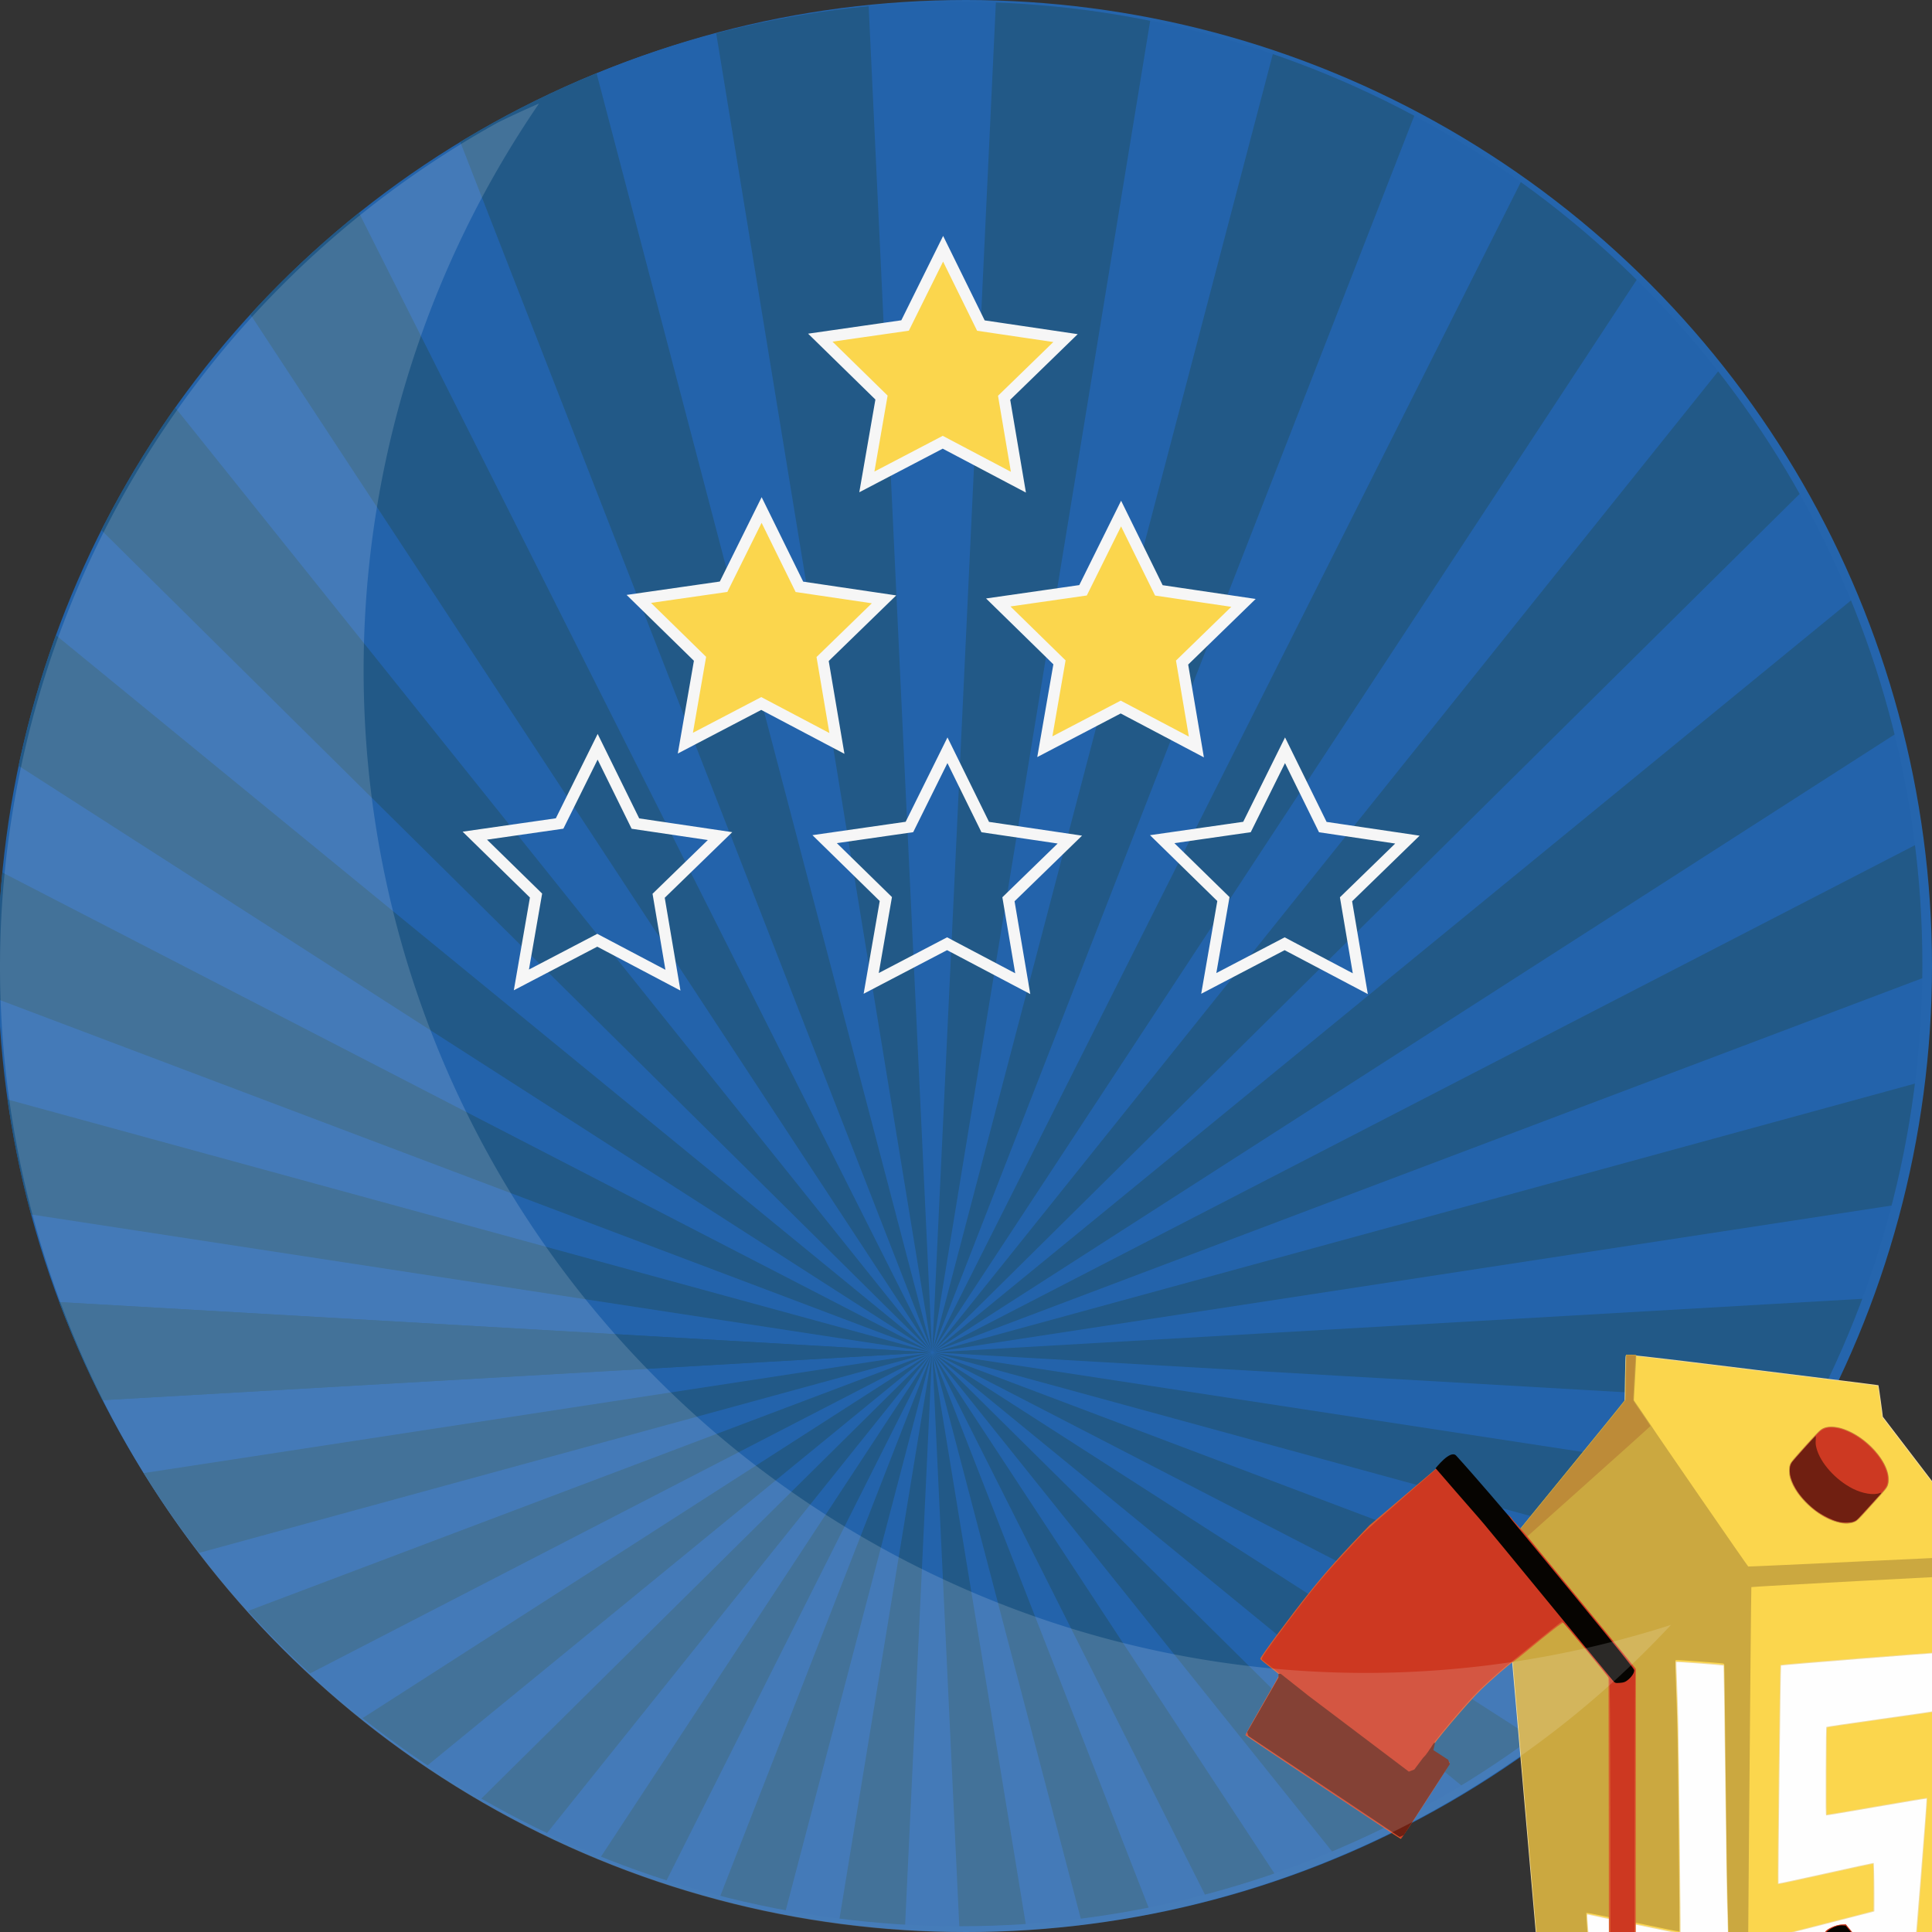 <?xml version="1.0" encoding="UTF-8" standalone="no"?>
<!-- Created with Inkscape (http://www.inkscape.org/) -->

<svg
   xmlns:dc="http://purl.org/dc/elements/1.1/"
   xmlns:cc="http://creativecommons.org/ns#"
   xmlns:rdf="http://www.w3.org/1999/02/22-rdf-syntax-ns#"
   xmlns:svg="http://www.w3.org/2000/svg"
   xmlns="http://www.w3.org/2000/svg"
   xmlns:xlink="http://www.w3.org/1999/xlink"
   xmlns:sodipodi="http://sodipodi.sourceforge.net/DTD/sodipodi-0.dtd"
   xmlns:inkscape="http://www.inkscape.org/namespaces/inkscape"
   width="25.78mm"
   height="25.782mm"
   viewBox="0 0 25.78 25.782"
   version="1.1"
   id="svg1709"
   inkscape:version="0.92.4 (unknown)"
   sodipodi:docname="three-stars-completedv3.svg">
  <rect x="0" y="0" width="25.78" height="25.782" fill="#333333" stroke="none"/>
  <defs
     id="defs1703">
    <clipPath
       clipPathUnits="userSpaceOnUse"
       id="clipPath5724">
      <ellipse
         style="opacity:1;vector-effect:none;fill:none;fill-opacity:1;stroke:#000000;stroke-width:0.003;stroke-linecap:butt;stroke-linejoin:miter;stroke-miterlimit:4;stroke-dasharray:none;stroke-dashoffset:0;stroke-opacity:1"
         id="ellipse5726"
         cx="13.048"
         cy="12.154"
         rx="14.803"
         ry="14.803" />
    </clipPath>
    <clipPath
       clipPathUnits="userSpaceOnUse"
       id="clipPath7388">
      <ellipse
         ry="12.888"
         rx="12.889"
         cy="12.885"
         cx="12.888"
         id="ellipse7390"
         style="display:inline;opacity:1;vector-effect:none;fill:none;fill-opacity:1;stroke:#000000;stroke-width:0.003;stroke-linecap:butt;stroke-linejoin:miter;stroke-miterlimit:4;stroke-dasharray:none;stroke-dashoffset:0;stroke-opacity:1"
         transform="scale(1,-1)" />
    </clipPath>
    <clipPath
       clipPathUnits="userSpaceOnUse"
       id="clipPath7392">
      <ellipse
         ry="12.888"
         rx="12.889"
         cy="12.885"
         cx="12.888"
         id="ellipse7394"
         style="display:inline;opacity:1;vector-effect:none;fill:none;fill-opacity:1;stroke:#000000;stroke-width:0.003;stroke-linecap:butt;stroke-linejoin:miter;stroke-miterlimit:4;stroke-dasharray:none;stroke-dashoffset:0;stroke-opacity:1" />
    </clipPath>
    <clipPath
       clipPathUnits="userSpaceOnUse"
       id="clipPath7396">
      <ellipse
         ry="164.602"
         rx="164.605"
         cy="81.487"
         cx="254.631"
         id="ellipse7398"
         style="display:inline;opacity:1;vector-effect:none;fill:none;fill-opacity:1;stroke:#000000;stroke-width:0.038;stroke-linecap:butt;stroke-linejoin:miter;stroke-miterlimit:4;stroke-dasharray:none;stroke-dashoffset:0;stroke-opacity:1" />
    </clipPath>
    <clipPath
       clipPathUnits="userSpaceOnUse"
       id="clipPath9462">
      <ellipse
         style="display:inline;opacity:1;vector-effect:none;fill:none;fill-opacity:1;stroke:#000000;stroke-width:0.384;stroke-linecap:butt;stroke-linejoin:miter;stroke-miterlimit:4;stroke-dasharray:none;stroke-dashoffset:0;stroke-opacity:1"
         id="ellipse9464"
         cx="59625.164"
         cy="20430.029"
         rx="1647.175"
         ry="1647.142" />
    </clipPath>
  </defs>
  <sodipodi:namedview
     id="base"
     pagecolor="#ffffff"
     bordercolor="#666666"
     borderopacity="1.0"
     inkscape:pageopacity="0.0"
     inkscape:pageshadow="2"
     inkscape:zoom="11.313708"
     inkscape:cx="41.20221"
     inkscape:cy="51.960305"
     inkscape:document-units="mm"
     inkscape:current-layer="g5577"
     showgrid="false"
     fit-margin-top="0"
     fit-margin-left="0"
     fit-margin-right="0"
     fit-margin-bottom="0"
     inkscape:window-width="2560"
     inkscape:window-height="1312"
     inkscape:window-x="0"
     inkscape:window-y="54"
     inkscape:window-maximized="1"
     inkscape:snap-global="false" />
  <g
     inkscape:label="button"
     inkscape:groupmode="layer"
     id="layer1"
     transform="translate(-76.098,-100.99)"
     style="display:inline">
    <g
       inkscape:groupmode="layer"
       id="layer5"
       inkscape:label="background"
       transform="translate(76.099,100.993)"
       style="display:inline">
      <circle
         class="cls-4"
         cx="88.988"
         cy="113.88"
         r="12.89"
         id="circle129-7"
         style="display:inline;fill:#2565ad;fill-opacity:1;stroke:#dadada;stroke-width:0;stroke-miterlimit:10;stroke-dasharray:none;stroke-opacity:1"
         transform="translate(-76.099,-100.993)" />
    </g>
    <g
       inkscape:groupmode="layer"
       id="layer7"
       inkscape:label="background 1"
       style="display:inline">
      <g
         transform="matrix(0.078,0,0,0.078,69.049,107.498)"
         id="g6781-3"
         clip-path="url(#clipPath7396)">
        <rect
           y="-4.469"
           x="-2.814"
           height="505.674"
           width="504.605"
           id="rect6726-5"
           style="fill:#2363ab;fill-opacity:1;stroke:none;stroke-width:0.152;stroke-miterlimit:4;stroke-dasharray:none;stroke-opacity:1"
           transform="translate(1.462,-100.594)" />
        <path
           inkscape:tile-y0="133.60525"
           inkscape:tile-x0="1.4623736"
           inkscape:tile-h="28.631169"
           inkscape:tile-w="248.19771"
           inkscape:tile-cy="147.92083"
           inkscape:tile-cx="249.84156"
           inkscape:transform-center-x="124.28033"
           inkscape:connector-curvature="0"
           id="path6041-0"
           d="m 1.462,133.605 v 28.631 L 249.66,147.921 Z"
           style="fill:#225987;fill-opacity:1;stroke:none;stroke-width:6.883px;stroke-linecap:butt;stroke-linejoin:miter;stroke-opacity:1" />
        <use
           inkscape:transform-center-y="108.78345"
           inkscape:transform-center-x="-59.45732"
           height="100%"
           width="100%"
           id="use6666-5"
           xlink:href="#path6041-0"
           inkscape:tiled-clone-of="#path6041-0"
           y="0"
           x="0" />
        <use
           inkscape:transform-center-y="75.942691"
           inkscape:transform-center-x="-60.684964"
           height="100%"
           width="100%"
           id="use6668-9"
           transform="rotate(12,249.842,147.921)"
           xlink:href="#path6041-0"
           inkscape:tiled-clone-of="#path6041-0"
           y="0"
           x="0" />
        <use
           inkscape:transform-center-y="51.695072"
           inkscape:transform-center-x="-67.2906"
           height="100%"
           width="100%"
           id="use6670-3"
           transform="rotate(24,249.842,147.921)"
           xlink:href="#path6041-0"
           inkscape:tiled-clone-of="#path6041-0"
           y="0"
           x="0" />
        <use
           inkscape:transform-center-y="29.942489"
           inkscape:transform-center-x="-78.985531"
           height="100%"
           width="100%"
           id="use6672-4"
           transform="rotate(36,249.842,147.921)"
           xlink:href="#path6041-0"
           inkscape:tiled-clone-of="#path6041-0"
           y="0"
           x="0" />
        <use
           inkscape:transform-center-y="11.635634"
           inkscape:transform-center-x="-95.258632"
           height="100%"
           width="100%"
           id="use6674-6"
           transform="rotate(48,249.842,147.921)"
           xlink:href="#path6041-0"
           inkscape:tiled-clone-of="#path6041-0"
           y="0"
           x="0" />
        <use
           inkscape:transform-center-y="-2.4253956"
           inkscape:transform-center-x="-115.39869"
           height="100%"
           width="100%"
           id="use6676-2"
           transform="rotate(60,249.842,147.921)"
           xlink:href="#path6041-0"
           inkscape:tiled-clone-of="#path6041-0"
           y="0"
           x="0" />
        <use
           inkscape:transform-center-y="-11.626065"
           inkscape:transform-center-x="-138.52549"
           height="100%"
           width="100%"
           id="use6678-5"
           transform="rotate(72,249.842,147.921)"
           xlink:href="#path6041-0"
           inkscape:tiled-clone-of="#path6041-0"
           y="0"
           x="0" />
        <use
           inkscape:transform-center-y="-15.564262"
           inkscape:transform-center-x="-163.62828"
           height="100%"
           width="100%"
           id="use6680-3"
           transform="rotate(84,249.842,147.921)"
           xlink:href="#path6041-0"
           inkscape:tiled-clone-of="#path6041-0"
           y="0"
           x="0" />
        <use
           inkscape:transform-center-y="-15.564253"
           inkscape:transform-center-x="-203.8471"
           height="100%"
           width="100%"
           id="use6682-2"
           transform="rotate(96,249.842,147.921)"
           xlink:href="#path6041-0"
           inkscape:tiled-clone-of="#path6041-0"
           y="0"
           x="0" />
        <use
           inkscape:transform-center-y="-11.626039"
           inkscape:transform-center-x="-228.94989"
           height="100%"
           width="100%"
           id="use6684-0"
           transform="rotate(108,249.842,147.921)"
           xlink:href="#path6041-0"
           inkscape:tiled-clone-of="#path6041-0"
           y="0"
           x="0" />
        <use
           inkscape:transform-center-y="-2.4253531"
           inkscape:transform-center-x="-252.07668"
           height="100%"
           width="100%"
           id="use6686-0"
           transform="rotate(120,249.842,147.921)"
           xlink:href="#path6041-0"
           inkscape:tiled-clone-of="#path6041-0"
           y="0"
           x="0" />
        <use
           inkscape:transform-center-y="11.635691"
           inkscape:transform-center-x="-272.21673"
           height="100%"
           width="100%"
           id="use6688-0"
           transform="rotate(132,249.842,147.921)"
           xlink:href="#path6041-0"
           inkscape:tiled-clone-of="#path6041-0"
           y="0"
           x="0" />
        <use
           inkscape:transform-center-y="29.942558"
           inkscape:transform-center-x="-288.48982"
           height="100%"
           width="100%"
           id="use6690-9"
           transform="rotate(144,249.842,147.921)"
           xlink:href="#path6041-0"
           inkscape:tiled-clone-of="#path6041-0"
           y="0"
           x="0" />
        <use
           inkscape:transform-center-y="51.69515"
           inkscape:transform-center-x="-300.18473"
           height="100%"
           width="100%"
           id="use6692-8"
           transform="rotate(156,249.842,147.921)"
           xlink:href="#path6041-0"
           inkscape:tiled-clone-of="#path6041-0"
           y="0"
           x="0" />
        <use
           inkscape:transform-center-y="75.942774"
           inkscape:transform-center-x="-306.79035"
           height="100%"
           width="100%"
           id="use6694-0"
           transform="rotate(168,249.842,147.921)"
           xlink:href="#path6041-0"
           inkscape:tiled-clone-of="#path6041-0"
           y="0"
           x="0" />
        <use
           inkscape:transform-center-y="108.78344"
           inkscape:transform-center-x="-308.01798"
           height="100%"
           width="100%"
           id="use6696-9"
           transform="rotate(180,249.842,147.921)"
           xlink:href="#path6041-0"
           inkscape:tiled-clone-of="#path6041-0"
           y="0"
           x="0" />
        <use
           inkscape:transform-center-y="141.6242"
           inkscape:transform-center-x="-306.79033"
           height="100%"
           width="100%"
           id="use6698-6"
           transform="rotate(-168,249.842,147.921)"
           xlink:href="#path6041-0"
           inkscape:tiled-clone-of="#path6041-0"
           y="0"
           x="0" />
        <use
           inkscape:transform-center-y="165.87181"
           inkscape:transform-center-x="-300.1847"
           height="100%"
           width="100%"
           id="use6700-7"
           transform="rotate(-156,249.842,147.921)"
           xlink:href="#path6041-0"
           inkscape:tiled-clone-of="#path6041-0"
           y="0"
           x="0" />
        <use
           inkscape:transform-center-y="187.6244"
           inkscape:transform-center-x="-288.48977"
           height="100%"
           width="100%"
           id="use6702-2"
           transform="rotate(-144,249.842,147.921)"
           xlink:href="#path6041-0"
           inkscape:tiled-clone-of="#path6041-0"
           y="0"
           x="0" />
        <use
           inkscape:transform-center-y="205.93125"
           inkscape:transform-center-x="-272.21666"
           height="100%"
           width="100%"
           id="use6704-1"
           transform="rotate(-132,249.842,147.921)"
           xlink:href="#path6041-0"
           inkscape:tiled-clone-of="#path6041-0"
           y="0"
           x="0" />
        <use
           inkscape:transform-center-y="219.99228"
           inkscape:transform-center-x="-252.07661"
           height="100%"
           width="100%"
           id="use6706-4"
           transform="rotate(-120,249.842,147.921)"
           xlink:href="#path6041-0"
           inkscape:tiled-clone-of="#path6041-0"
           y="0"
           x="0" />
        <use
           inkscape:transform-center-y="229.19295"
           inkscape:transform-center-x="-228.94981"
           height="100%"
           width="100%"
           id="use6708-4"
           transform="rotate(-108,249.842,147.921)"
           xlink:href="#path6041-0"
           inkscape:tiled-clone-of="#path6041-0"
           y="0"
           x="0" />
        <use
           inkscape:transform-center-y="233.13115"
           inkscape:transform-center-x="-203.84702"
           height="100%"
           width="100%"
           id="use6710-8"
           transform="rotate(-96,249.842,147.921)"
           xlink:href="#path6041-0"
           inkscape:tiled-clone-of="#path6041-0"
           y="0"
           x="0" />
        <use
           inkscape:transform-center-y="233.13114"
           inkscape:transform-center-x="-163.62819"
           height="100%"
           width="100%"
           id="use6712-4"
           transform="rotate(-84,249.842,147.921)"
           xlink:href="#path6041-0"
           inkscape:tiled-clone-of="#path6041-0"
           y="0"
           x="0" />
        <use
           inkscape:transform-center-y="229.19293"
           inkscape:transform-center-x="-138.52541"
           height="100%"
           width="100%"
           id="use6714-9"
           transform="rotate(-72,249.842,147.921)"
           xlink:href="#path6041-0"
           inkscape:tiled-clone-of="#path6041-0"
           y="0"
           x="0" />
        <use
           inkscape:transform-center-y="219.99224"
           inkscape:transform-center-x="-115.39862"
           height="100%"
           width="100%"
           id="use6716-8"
           transform="rotate(-60,249.842,147.921)"
           xlink:href="#path6041-0"
           inkscape:tiled-clone-of="#path6041-0"
           y="0"
           x="0" />
        <use
           inkscape:transform-center-y="205.9312"
           inkscape:transform-center-x="-95.258569"
           height="100%"
           width="100%"
           id="use6718-4"
           transform="rotate(-48,249.842,147.921)"
           xlink:href="#path6041-0"
           inkscape:tiled-clone-of="#path6041-0"
           y="0"
           x="0" />
        <use
           inkscape:transform-center-y="187.62433"
           inkscape:transform-center-x="-78.985481"
           height="100%"
           width="100%"
           id="use6720-4"
           transform="rotate(-36,249.842,147.921)"
           xlink:href="#path6041-0"
           inkscape:tiled-clone-of="#path6041-0"
           y="0"
           x="0" />
        <use
           inkscape:transform-center-y="165.87174"
           inkscape:transform-center-x="-67.290565"
           height="100%"
           width="100%"
           id="use6722-1"
           transform="rotate(-24,249.842,147.921)"
           xlink:href="#path6041-0"
           inkscape:tiled-clone-of="#path6041-0"
           y="0"
           x="0" />
        <use
           inkscape:transform-center-y="141.62411"
           inkscape:transform-center-x="-60.684946"
           height="100%"
           width="100%"
           id="use6724-9"
           transform="rotate(-12,249.842,147.921)"
           xlink:href="#path6041-0"
           inkscape:tiled-clone-of="#path6041-0"
           y="0"
           x="0" />
      </g>
    </g>
    <g
       inkscape:groupmode="layer"
       id="layer2"
       inkscape:label="content"
       transform="translate(76.099,100.993)"
       style="display:inline">
      <g
         id="g5577"
         style="display:inline;fill:#fbd64d;fill-opacity:1;stroke:#cba840;stroke-opacity:1"
         transform="matrix(0.919,0,0,0.919,0.72,0.012)">
        <path
           transform="rotate(-49.911,6.384,0.108)"
           inkscape:transform-center-y="-0.1683788"
           inkscape:transform-center-x="0.011585737"
           d="M 8.07,9.541 6.833,9.417 6.029,10.365 5.765,9.151 4.615,8.679 5.689,8.053 l 0.093,-1.24 0.928,0.828 1.208,-0.295 -0.5,1.138 z"
           inkscape:randomized="0"
           inkscape:rounded="0"
           inkscape:flatsided="false"
           sodipodi:arg2="1.1869178"
           sodipodi:arg1="0.55859932"
           sodipodi:r2="0.93602777"
           sodipodi:r1="1.8720556"
           sodipodi:cy="8.5489101"
           sodipodi:cx="6.4822917"
           sodipodi:sides="5"
           id="path5530-6"
           style="display:inline;fill:#fbd64d;fill-opacity:1;stroke:#f6f6f6;stroke-width:0.165;stroke-miterlimit:4;stroke-dasharray:none;stroke-opacity:1"
           sodipodi:type="star" />
        <path
           transform="rotate(-49.911,11.807,-0.746)"
           inkscape:transform-center-y="-0.1683788"
           inkscape:transform-center-x="0.011585737"
           d="M 8.07,9.541 6.833,9.417 6.029,10.365 5.765,9.151 4.615,8.679 5.689,8.053 l 0.093,-1.24 0.928,0.828 1.208,-0.295 -0.5,1.138 z"
           inkscape:randomized="0"
           inkscape:rounded="0"
           inkscape:flatsided="false"
           sodipodi:arg2="1.1869178"
           sodipodi:arg1="0.55859932"
           sodipodi:r2="0.93602777"
           sodipodi:r1="1.8720556"
           sodipodi:cy="8.5489101"
           sodipodi:cx="6.4822917"
           sodipodi:sides="5"
           id="path5530-6-9"
           style="display:inline;fill:#fbd64d;fill-opacity:1;stroke:#f6f6f6;stroke-width:0.165;stroke-miterlimit:4;stroke-dasharray:none;stroke-opacity:1"
           sodipodi:type="star" />
        <path
           transform="rotate(-49.911,9.142,4.836)"
           inkscape:transform-center-y="-0.1683788"
           inkscape:transform-center-x="0.011585737"
           d="M 8.07,9.541 6.833,9.417 6.029,10.365 5.765,9.151 4.615,8.679 5.689,8.053 l 0.093,-1.24 0.928,0.828 1.208,-0.295 -0.5,1.138 z"
           inkscape:randomized="0"
           inkscape:rounded="0"
           inkscape:flatsided="false"
           sodipodi:arg2="1.1869178"
           sodipodi:arg1="0.55859932"
           sodipodi:r2="0.93602777"
           sodipodi:r1="1.8720556"
           sodipodi:cy="8.5489101"
           sodipodi:cx="6.4822917"
           sodipodi:sides="5"
           id="path5530-6-3"
           style="display:inline;fill:#fbd64d;fill-opacity:1;stroke:#f6f6f6;stroke-width:0.165;stroke-miterlimit:4;stroke-dasharray:none;stroke-opacity:1"
           sodipodi:type="star" />
        <path
           transform="rotate(-49.911,14.239,3.681)"
           inkscape:transform-center-y="-0.1683788"
           inkscape:transform-center-x="0.011585737"
           d="M 8.07,9.541 6.833,9.417 6.029,10.365 5.765,9.151 4.615,8.679 5.689,8.053 l 0.093,-1.24 0.928,0.828 1.208,-0.295 -0.5,1.138 z"
           inkscape:randomized="0"
           inkscape:rounded="0"
           inkscape:flatsided="false"
           sodipodi:arg2="1.1869178"
           sodipodi:arg1="0.55859932"
           sodipodi:r2="0.93602777"
           sodipodi:r1="1.8720556"
           sodipodi:cy="8.5489101"
           sodipodi:cx="6.4822917"
           sodipodi:sides="5"
           id="path5530-6-8"
           style="display:inline;fill:none;fill-opacity:1;stroke:#f6f6f6;stroke-width:0.165;stroke-miterlimit:4;stroke-dasharray:none;stroke-opacity:1"
           sodipodi:type="star" />
        <path
           transform="rotate(-49.911,16.69,-1.585)"
           inkscape:transform-center-y="-0.1683788"
           inkscape:transform-center-x="0.011585737"
           d="M 8.07,9.541 6.833,9.417 6.029,10.365 5.765,9.151 4.615,8.679 5.689,8.053 l 0.093,-1.24 0.928,0.828 1.208,-0.295 -0.5,1.138 z"
           inkscape:randomized="0"
           inkscape:rounded="0"
           inkscape:flatsided="false"
           sodipodi:arg2="1.1869178"
           sodipodi:arg1="0.55859932"
           sodipodi:r2="0.93602777"
           sodipodi:r1="1.8720556"
           sodipodi:cy="8.5489101"
           sodipodi:cx="6.4822917"
           sodipodi:sides="5"
           id="path5530-6-9-8"
           style="display:inline;fill:none;fill-opacity:1;stroke:#f6f6f6;stroke-width:0.165;stroke-miterlimit:4;stroke-dasharray:none;stroke-opacity:1"
           sodipodi:type="star" />
        <path
           transform="rotate(-49.911,11.645,9.113)"
           inkscape:transform-center-y="-0.1683788"
           inkscape:transform-center-x="0.011585737"
           d="M 8.07,9.541 6.833,9.417 6.029,10.365 5.765,9.151 4.615,8.679 5.689,8.053 l 0.093,-1.24 0.928,0.828 1.208,-0.295 -0.5,1.138 z"
           inkscape:randomized="0"
           inkscape:rounded="0"
           inkscape:flatsided="false"
           sodipodi:arg2="1.1869178"
           sodipodi:arg1="0.55859932"
           sodipodi:r2="0.93602777"
           sodipodi:r1="1.8720556"
           sodipodi:cy="8.5489101"
           sodipodi:cx="6.4822917"
           sodipodi:sides="5"
           id="path5530-6-3-4"
           style="display:inline;fill:none;fill-opacity:1;stroke:#f6f6f6;stroke-width:0.165;stroke-miterlimit:4;stroke-dasharray:none;stroke-opacity:1"
           sodipodi:type="star" />
      </g>
      <g
         transform="matrix(0.008,0,0,0.008,-453.656,-146.972)"
         id="g9388"
         clip-path="url(#clipPath9462)">
        <g
           id="g7666">
          <g
             transform="translate(0.438,2.004)"
             id="g362">
            <path
               inkscape:connector-curvature="0"
               id="path378"
               d="m 59322.843,21693.065 29.411,-611.209 273.662,2.944 341.38,11.777 -44.164,643.433 186.428,136.893 -24.274,75.913 -104.556,58.294 z"
               style="fill:#fefefe;stroke-width:0.745"
               sodipodi:nodetypes="ccccccccc" />
            <path
               inkscape:connector-curvature="0"
               id="path376"
               d="m 59632.627,22161.782 c -32.565,-1.771 -62.137,-9.447 -112.245,-29.136 -56.047,-22.024 -74.561,-28.455 -100.182,-34.801 -39.842,-9.867 -68.309,-12.315 -142.978,-12.296 -78.157,0.02 -108.97,2 -282.631,18.152 -64.065,5.959 -91.199,7.643 -124,7.695 -31.399,0.05 -50.491,-1.813 -67.4,-6.578 -15.682,-4.419 -28.012,-13.001 -33.327,-23.195 -3.72,-7.135 -4.559,-11.759 -4.115,-22.677 0.316,-7.775 0.748,-10.311 2.802,-16.448 3.115,-9.31 8.174,-17.481 15.829,-25.568 13.403,-14.16 27.121,-23.392 63.496,-42.735 46.88,-24.93 63.215,-34.641 81.922,-48.699 17.744,-13.336 26.38,-21.863 49.105,-48.488 34.4,-40.304 64.491,-69.956 91.652,-90.315 50.367,-37.755 109.359,-60.834 190.655,-74.588 l 16.385,-2.772 0.222,-2.241 c 0.123,-1.232 -14.557,-170.591 -32.621,-376.353 -18.065,-205.762 -32.689,-374.484 -32.498,-374.937 0.19,-0.454 46.077,-56.723 101.971,-125.042 l 101.624,-124.217 0.547,-37.766 c 0.344,-23.752 0.828,-38.111 1.307,-38.696 1.976,-2.421 14.668,-1.022 218.179,24.037 111.525,13.733 203.013,25.211 203.307,25.508 0.382,0.386 7.321,50.161 7.321,52.519 0,0.153 40.039,52.532 88.976,116.396 84.021,109.651 88.977,116.285 88.997,119.13 0.01,1.658 -14.892,174.164 -33.12,383.348 -18.228,209.183 -33.138,380.757 -33.134,381.276 0,0.567 6.59,3.088 16.57,6.342 22.107,7.207 35.751,12.74 54.645,22.159 23.981,11.956 41.781,24.159 57.511,39.429 30.23,29.346 44.964,66.218 43.02,107.655 -2.589,55.153 -25.915,84.071 -83.988,104.124 -14.823,5.118 -31.712,9.77 -73.243,20.174 -63.344,15.867 -95.121,25.905 -132.003,41.695 -35.008,14.988 -58.14,29.095 -84.143,51.314 -14.591,12.466 -22.744,18.364 -31.11,22.504 -12.474,6.173 -25.521,9.733 -45.057,12.294 -7.767,1.018 -32.483,2.71 -36.12,2.472 -0.819,-0.05 -6.277,-0.357 -12.128,-0.675 z m 356.679,-175.675 c 4.84,-1.839 9.178,-5.417 11.634,-9.595 2.678,-4.556 2.863,-12.262 0.406,-16.872 -5.218,-9.786 -18.629,-14.581 -30.487,-10.9 -10.242,3.179 -15.917,9.914 -15.917,18.89 0,5.337 1.457,9.003 5.063,12.74 7.008,7.26 19.074,9.623 29.301,5.737 z m 66.261,-38.291 c 15.377,-5.428 27.512,-20.544 32.449,-40.418 1.767,-7.115 1.747,-22.738 -0.04,-29.308 -4.195,-15.441 -13.903,-26.256 -26.44,-29.456 -5.676,-1.448 -8.921,-0.988 -11.547,1.638 -3.045,3.044 -3.321,4.529 -5.684,30.595 -1.16,12.79 -3.658,22.239 -10.177,38.497 -6.827,17.028 -7.627,21.712 -4.367,25.586 4.018,4.776 16.475,6.159 25.804,2.866 z m -269.31,-278.676 c 61.032,-13.388 111.262,-24.612 111.623,-24.942 0.832,-0.761 22.757,-274.188 22.051,-274.998 -0.287,-0.33 -37.855,5.907 -83.483,13.86 -45.628,7.954 -83.415,14.291 -83.97,14.083 -0.843,-0.317 -0.966,-12.475 -0.745,-73.59 0.185,-50.922 0.509,-73.454 1.067,-74.011 0.44,-0.441 40.716,-6.41 89.501,-13.264 48.785,-6.854 88.953,-12.716 89.263,-13.026 0.812,-0.812 8.387,-96.113 7.701,-96.88 -0.691,-0.772 -261.289,19.977 -262.11,20.87 -0.705,0.766 -4.976,362.688 -4.288,363.375 0.27,0.27 35.362,-7.257 77.982,-16.727 42.619,-9.47 78.274,-17.218 79.233,-17.218 h 1.742 l 0.49,13.524 c 0.269,7.439 0.489,25.545 0.489,40.235 v 26.71 l -1.675,0.635 c -0.922,0.35 -37.619,9.783 -81.55,20.963 l -79.874,20.329 v 47.41 c 0,26.076 0.19,47.601 0.422,47.834 0.233,0.232 1.49,0.141 2.793,-0.204 1.304,-0.345 52.306,-11.581 113.338,-24.968 z m -197.177,-17.825 c 0.132,-30.809 -0.214,-53.48 -1.262,-82.667 -0.994,-27.696 -2.174,-99.458 -3.788,-230.499 -1.29,-104.656 -2.568,-190.521 -2.841,-190.812 -0.702,-0.747 -77.819,-6.562 -78.478,-5.918 -0.298,0.291 0.298,21.131 1.324,46.311 1.579,38.746 2.144,69.987 3.675,203.296 0.995,86.632 1.824,167.819 1.841,180.415 l 0.03,22.9 h -1.949 c -1.598,0 -148.139,-30.53 -152.399,-31.751 -1.087,-0.311 -1.304,0.123 -1.304,2.612 0,4.416 5.996,78.578 6.384,78.967 0.674,0.674 224.925,49.865 226.722,49.733 l 1.862,-0.137 z"
               style="fill:#f0dba1;stroke-width:0.745" />
            <path
               inkscape:connector-curvature="0"
               id="path374"
               d="m 59624.647,22160.247 c -28.667,-2.471 -59.61,-10.959 -104.265,-28.602 -59.219,-23.397 -78.527,-29.991 -106.673,-36.432 -34.396,-7.871 -58.395,-9.963 -121.592,-10.6 -76.512,-0.77 -126.239,2.059 -264.385,15.042 -91.824,8.63 -111.047,10.011 -147.112,10.574 -18.462,0.288 -31.635,0.133 -39.844,-0.471 -51.473,-3.785 -74.45,-18.424 -74.45,-47.434 0,-20.184 9.03,-37.65 27.556,-53.299 13.043,-11.018 26.643,-19.324 64.42,-39.343 27.613,-14.633 42.468,-23.222 57.346,-33.154 24.831,-16.577 37.4,-28.002 60.603,-55.087 45.34,-52.923 73.969,-80.239 108.831,-103.839 47.819,-32.372 102.865,-52.309 179.852,-65.14 13.762,-2.294 14.156,-2.409 14.356,-4.197 0.113,-1.012 -14.549,-169.84 -32.583,-375.175 -18.033,-205.335 -32.788,-374.261 -32.788,-375.393 0,-1.629 21.116,-27.866 101.57,-126.199 55.863,-68.278 101.772,-124.898 102.02,-125.821 0.248,-0.924 0.456,-11.902 0.462,-24.395 0,-12.493 0.232,-28.999 0.501,-36.679 l 0.488,-13.964 8.633,0.02 c 6.708,0.02 53.423,5.545 209.489,24.785 110.47,13.619 201.101,25.007 201.401,25.307 0.3,0.3 2.088,12.188 3.974,26.416 l 3.428,25.871 88.054,114.921 c 48.429,63.207 88.524,115.655 89.098,116.553 0.918,1.433 -3.031,48.39 -32.385,385.097 -18.387,210.906 -33.265,383.735 -33.061,384.064 0.203,0.329 3.293,1.476 6.866,2.549 45.187,13.564 83.218,32.168 110.178,53.898 8.069,6.505 21.12,19.624 26.385,26.524 13.232,17.342 21.751,36.14 25.987,57.346 2.017,10.1 2.818,33.272 1.55,44.905 -4.893,44.927 -26.591,71 -74.191,89.153 -14.794,5.642 -33.698,11.035 -75.73,21.607 -48.086,12.093 -65.775,17.045 -90.419,25.313 -42.211,14.162 -76.038,29.595 -101.566,46.336 -10.835,7.106 -17.878,12.474 -30.354,23.134 -23.859,20.386 -34.948,26.445 -57.473,31.406 -20.762,4.572 -51.217,6.378 -74.177,4.399 z m 365.645,-173.336 c 8.769,-3.879 13.809,-10.835 13.796,-19.039 -0.01,-8.151 -4.293,-14.508 -12.653,-18.793 -3.761,-1.928 -4.768,-2.1 -12.289,-2.1 -7.283,0 -8.654,0.217 -12.353,1.951 -4.833,2.267 -8.916,6.088 -11.265,10.543 -2.171,4.116 -2.322,12.317 -0.298,16.179 2.955,5.64 8.468,9.991 15.724,12.409 4.427,1.476 14.797,0.859 19.338,-1.15 z m 60.399,-36.632 c 17.988,-3.243 34.095,-21.794 38.714,-44.59 1.728,-8.528 1.191,-22.8 -1.136,-30.206 -4.893,-15.569 -16.807,-27.155 -29.244,-28.438 -5.24,-0.541 -7.27,-0.03 -9.768,2.471 -2.925,2.924 -4.057,7.952 -5.324,23.639 -1.661,20.559 -3.473,28.118 -11.22,46.827 -7.154,17.275 -7.7,22.331 -2.872,26.57 2.244,1.971 4.063,2.728 9.63,4.008 2.72,0.625 6.75,0.524 11.22,-0.281 z m -460.834,-304.922 c 0.162,-37.934 -0.145,-60.97 -1.28,-96.073 -1.028,-31.78 -2.099,-101.312 -3.437,-223.051 -1.069,-97.283 -2.09,-177.627 -2.269,-178.542 -0.188,-0.964 -1.026,-1.821 -1.989,-2.036 -4.493,-1.003 -77.757,-6.051 -78.973,-5.442 -1.161,0.582 -1.287,1.349 -0.931,5.653 0.227,2.738 1.268,29.276 2.313,58.973 1.585,45.063 2.186,81.587 3.632,220.817 0.953,91.753 1.522,167.048 1.265,167.322 -0.336,0.358 -142.844,-29.158 -152.871,-31.663 -3.288,-0.821 -3.288,-1.035 0.06,41.716 2.035,25.978 3.517,41.177 4.072,41.772 0.99,1.061 225.46,50.791 228.331,50.585 l 1.862,-0.133 0.213,-49.898 z m 195.263,25.308 c 62.437,-13.729 113.747,-25.327 114.023,-25.773 0.757,-1.224 0.581,0.86 11.963,-142.331 7.31,-91.967 10.4,-134.099 9.872,-134.626 -0.528,-0.528 -26.843,3.775 -84.084,13.751 -45.824,7.985 -83.503,14.332 -83.732,14.103 -0.228,-0.229 -0.304,-32.813 -0.168,-72.41 0.184,-53.553 0.47,-72.204 1.116,-72.815 0.477,-0.452 40.741,-6.409 89.474,-13.238 48.734,-6.83 88.862,-12.672 89.174,-12.984 1.004,-1.005 8.453,-98.325 7.591,-99.187 -0.924,-0.924 -263.152,19.827 -264.28,20.914 -1.042,1.005 -5.283,364.751 -4.265,365.77 0.545,0.544 24.633,-4.538 79.581,-16.79 43.339,-9.664 79.037,-17.333 79.327,-17.043 0.762,0.762 0.879,77.635 0.12,78.358 -0.349,0.333 -36.495,9.727 -80.323,20.877 -43.828,11.15 -80.274,20.576 -80.991,20.947 -1.221,0.632 -1.304,3.708 -1.304,48.56 0,26.337 0.224,48.11 0.497,48.383 0.273,0.273 1.035,0.496 1.692,0.496 0.658,0 52.281,-11.233 114.717,-24.962 z"
               style="fill:#fbd64d;stroke-width:0.745" />
          </g>
          <path
             sodipodi:nodetypes="cccccccsccccccccsscccccscccccccccccccccccccccccccccscccccccccccccccccsccsccccccccccscccccccccccccsccccc"
             inkscape:connector-curvature="0"
             id="path372"
             d="m 59624.647,22160.247 c -28.667,-2.471 -59.61,-10.959 -104.265,-28.602 -59.219,-23.397 -78.527,-29.991 -106.673,-36.432 -34.396,-7.871 -58.395,-9.963 -121.592,-10.6 -76.512,-0.77 -126.239,2.059 -264.385,15.042 -91.824,8.63 -111.047,10.011 -147.112,10.574 -18.462,0.288 -31.635,0.133 -39.844,-0.471 -51.473,-3.785 -74.45,-18.424 -74.45,-47.434 0,-20.184 9.03,-37.65 27.556,-53.299 13.043,-11.018 26.643,-19.324 64.42,-39.343 27.613,-14.633 42.468,-23.222 57.346,-33.154 24.831,-16.577 37.4,-28.002 60.603,-55.087 45.34,-52.923 73.969,-80.239 108.831,-103.839 47.819,-32.372 102.865,-52.309 179.852,-65.14 13.754,-2.293 14.156,-2.41 14.366,-4.197 0.119,-1.012 -14.543,-169.956 -32.582,-375.432 -18.04,-205.476 -32.799,-374.403 -32.799,-375.393 0,-0.916 14.628,-19.318 49.24,-61.848 14.037,-17.248 31.361,-38.465 52.33,-64.094 55.863,-68.278 101.772,-124.898 102.02,-125.821 0.248,-0.924 0.456,-11.902 0.462,-24.395 0,-12.493 0.232,-28.999 0.501,-36.679 l 0.488,-13.964 h 8.403 c 4.621,0 8.542,0.252 8.713,0.559 0.172,0.307 -0.664,17.415 -1.855,38.018 l -2.167,37.46 14.409,21.003 c 7.924,11.551 15.063,22.111 15.863,23.466 4.497,7.613 159.543,232.51 160.535,232.859 0.656,0.231 89.132,-3.785 196.613,-8.925 107.481,-5.141 197.431,-9.253 199.889,-9.139 l 4.468,0.208 -0.201,2.979 c -0.111,1.638 -15.106,174.185 -33.323,383.437 -18.216,209.253 -32.946,380.741 -32.733,381.086 0.212,0.344 3.31,1.503 6.883,2.576 45.187,13.564 83.218,32.168 110.178,53.898 8.069,6.505 21.12,19.624 26.385,26.524 13.232,17.342 21.751,36.14 25.987,57.346 2.017,10.1 2.818,33.272 1.55,44.905 -4.893,44.927 -26.591,71 -74.191,89.153 -14.794,5.642 -33.698,11.035 -75.73,21.606 -48.086,12.094 -65.775,17.046 -90.419,25.314 -42.211,14.162 -76.038,29.595 -101.566,46.336 -10.835,7.106 -17.878,12.474 -30.354,23.134 -23.859,20.386 -34.948,26.445 -57.473,31.406 -20.762,4.572 -51.217,6.378 -74.177,4.399 z m 365.645,-173.336 c 8.769,-3.879 13.809,-10.835 13.796,-19.039 -0.01,-8.151 -4.293,-14.508 -12.653,-18.793 -3.761,-1.928 -4.768,-2.1 -12.289,-2.1 -7.283,0 -8.654,0.217 -12.353,1.951 -4.833,2.267 -8.916,6.088 -11.265,10.543 -2.171,4.116 -2.322,12.317 -0.298,16.179 2.955,5.64 8.468,9.991 15.724,12.409 4.427,1.476 14.797,0.859 19.338,-1.15 z m 60.399,-36.632 c 17.988,-3.243 34.095,-21.794 38.714,-44.59 1.728,-8.528 1.191,-22.8 -1.136,-30.206 -4.893,-15.569 -16.807,-27.155 -29.244,-28.438 -5.24,-0.541 -7.27,-0.03 -9.768,2.471 -2.925,2.924 -4.057,7.952 -5.324,23.639 -1.661,20.559 -3.473,28.118 -11.22,46.827 -7.154,17.275 -7.7,22.331 -2.872,26.57 2.244,1.971 4.063,2.728 9.63,4.008 2.72,0.625 6.75,0.524 11.22,-0.281 z m -280.135,-140.269 c 79.841,-21.104 145.432,-38.639 145.759,-38.965 0.82,-0.821 72.218,-771.232 71.537,-771.913 -0.759,-0.759 -359.018,18.373 -359.789,19.214 -0.627,0.683 -7.525,829.032 -6.914,830.215 0.18,0.349 1.208,0.451 2.285,0.227 1.077,-0.224 67.282,-17.675 147.122,-38.778 z m -180.54,-166.135 c 0,-35.661 -0.451,-65.473 -1.449,-95.886 -0.984,-29.943 -2.08,-101.127 -3.41,-221.384 -1.078,-97.487 -2.106,-177.999 -2.285,-178.914 -0.188,-0.96 -1.031,-1.825 -1.99,-2.044 -0.916,-0.208 -18.924,-1.684 -40.019,-3.28 -28.708,-2.171 -38.571,-2.687 -39.216,-2.052 -0.653,0.642 -0.339,14.606 1.289,57.449 1.936,50.93 2.329,73.539 3.931,225.658 0.979,92.982 1.571,169.275 1.317,169.54 -0.254,0.265 -35.149,-6.834 -77.544,-15.776 -46.826,-9.876 -77.354,-15.99 -77.776,-15.576 -1.003,0.985 5.424,81.966 6.604,83.218 0.899,0.953 224.577,50.621 228.5,50.738 l 2.048,0.06 v -51.752 z m 189.567,-731.805 c -35.009,-5.101 -76.912,-41.375 -87.224,-75.508 -0.917,-3.035 -1.363,-6.978 -1.39,-12.289 -0.06,-11.301 0.56,-12.36 19.305,-33.141 28.237,-31.303 31.941,-35.049 37.237,-37.656 23.85,-11.741 72.306,13.263 96.88,49.991 8.612,12.872 12.989,24.809 12.989,35.422 0,6.662 -1.505,11.395 -5.18,16.291 -2.41,3.21 -18.544,21.257 -40.738,45.569 -7.05,7.723 -11.052,10.134 -18.875,11.372 -5.464,0.865 -6.753,0.859 -13.004,-0.05 z"
             style="display:inline;fill:#cba840;stroke-width:0.745" />
          <path
             inkscape:connector-curvature="0"
             id="path370"
             d="m 59638.052,22160.608 c -29.359,-1.117 -55.93,-6.632 -89.621,-18.602 -6.416,-2.28 -24.232,-9.105 -39.592,-15.168 -58.279,-23.004 -83.523,-30.73 -120.277,-36.813 -44.537,-7.371 -137.622,-7.98 -233.478,-1.528 -26.809,1.805 -67.339,5.26 -122.139,10.411 -107.408,10.098 -138.113,12.104 -173.153,11.312 -56.569,-1.277 -83.782,-11.683 -91.428,-34.96 -2.166,-6.595 -2.107,-20.148 0.125,-28.485 5.029,-18.788 17.801,-33.9 42.149,-49.873 10.507,-6.893 20.391,-12.484 46.175,-26.121 46.673,-24.684 68.322,-38.59 90.486,-58.123 9.43,-8.31 13.501,-12.686 33.007,-35.477 40.666,-47.517 71.466,-76.786 103.913,-98.746 47.617,-32.227 102.019,-52.265 176.486,-65.004 12.259,-2.098 18.359,-2.855 18.87,-2.343 0.416,0.416 2.23,17.444 4.031,37.841 1.8,20.398 3.531,37.329 3.844,37.626 0.586,0.555 46.028,14.826 47.208,14.826 0.36,0 0.657,-2.932 0.661,-6.516 0.01,-13.552 2.533,-28.862 8.308,-50.457 4.147,-15.508 6.397,-20.736 11.924,-27.705 6.188,-7.802 14.625,-13.398 25.21,-16.721 4.66,-1.464 7.083,-1.739 14.876,-1.693 8.116,0.05 10.073,0.317 15.267,2.097 15.828,5.425 28.328,18.097 33.139,33.596 2.22,7.152 2.748,18.373 1.21,25.693 -1.603,7.631 -6.823,17.918 -11.984,23.615 -5.922,6.538 -13.917,11.677 -21.856,14.046 -10.003,2.986 -9.563,2.668 -11.248,8.125 -2.037,6.595 -3.365,14.511 -2.567,15.301 0.355,0.352 44.884,14.415 98.952,31.251 54.069,16.836 103.63,32.297 110.135,34.357 l 11.829,3.746 165.794,-46.335 c 91.186,-25.484 166.171,-46.706 166.634,-47.16 0.503,-0.494 1.789,-12.189 3.203,-29.126 1.3,-15.565 2.547,-29.253 2.771,-30.417 0.38,-1.966 0.594,-2.083 2.994,-1.632 4.641,0.87 28.931,9.145 41.554,14.154 50.477,20.034 85.617,45.644 106.303,77.475 15.807,24.322 23.133,54.624 20.752,85.829 -3.361,44.058 -20.024,69.162 -58.171,87.641 -19.83,9.606 -34.668,14.237 -91.083,28.426 -56.88,14.305 -80.611,21.235 -109.969,32.113 -34.56,12.805 -60.154,25.095 -82.294,39.518 -10.978,7.15 -17.657,12.238 -32.252,24.568 -19.319,16.321 -27.81,21.603 -42.703,26.566 -17.926,5.975 -49.775,9.793 -73.995,8.872 z m 346.829,-171.642 c 8.291,-1.758 14.4,-6.152 17.68,-12.716 4.04,-8.083 2.638,-15.976 -4.02,-22.634 -5.395,-5.395 -10.556,-7.315 -19.767,-7.353 -6.259,-0.03 -7.611,0.219 -11.718,2.116 -5.198,2.401 -10.772,7.792 -12.622,12.207 -1.833,4.377 -1.518,11.078 0.729,15.513 3.167,6.249 8.687,10.489 16.335,12.548 4.874,1.313 8.308,1.394 13.383,0.319 z m 69.112,-39.139 c 6.978,-1.905 12.649,-5.421 18.991,-11.774 12.492,-12.514 19.013,-30.048 18.009,-48.419 -0.502,-9.186 -1.886,-14.606 -5.736,-22.472 -3.92,-8.009 -9.778,-14.017 -17.212,-17.655 -9.717,-4.753 -16.608,-4.211 -20.497,1.613 -2.195,3.286 -2.984,7.391 -3.969,20.64 -1.571,21.135 -3.377,28.697 -11.741,49.153 -3.96,9.685 -4.936,12.892 -5.215,17.129 -0.3,4.552 -0.135,5.476 1.296,7.282 2.222,2.806 6.65,4.943 11.768,5.679 4.888,0.704 8.515,0.405 14.306,-1.176 z m -837.787,-993.685 c -0.848,-0.537 -0.167,-1.771 3.351,-6.071 2.429,-2.969 47.924,-58.545 101.1,-123.502 53.176,-64.957 96.995,-118.88 97.376,-119.828 0.38,-0.948 0.691,-11.702 0.691,-23.898 0,-12.196 0.221,-28.763 0.491,-36.817 l 0.49,-14.642 h 7.729 7.728 l -0.448,6.516 c -0.247,3.585 -1.237,20.412 -2.2,37.394 -1.473,25.993 -1.594,31.177 -0.761,32.769 0.545,1.041 7.052,10.702 14.461,21.469 7.409,10.768 13.471,19.875 13.471,20.238 0,0.363 -51.998,47.102 -115.552,103.864 l -115.553,103.204 -5.655,-0.01 c -3.11,0 -6.134,-0.315 -6.719,-0.685 z m 560.673,-45.146 c -35.44,-6.417 -76.745,-44.307 -84.529,-77.541 -1.626,-6.947 -1.133,-16.536 1.089,-21.169 1.49,-3.105 19.806,-23.985 41.561,-47.378 9.833,-10.574 13.915,-12.865 23.937,-13.436 10.574,-0.603 21.266,1.92 34.107,8.049 23.252,11.097 48.144,35.435 57.95,56.657 5.369,11.621 7.038,23.23 4.546,31.62 -1.376,4.636 -4.219,8.097 -30.287,36.871 -17.982,19.849 -21.13,22.996 -24.415,24.409 -7.387,3.178 -14.053,3.712 -23.959,1.918 z"
             style="display:inline;fill:#bd8b38;stroke-width:0.745" />
          <path
             inkscape:connector-curvature="0"
             id="path368"
             d="m 59621.726,22159.55 c -30.119,-3.079 -58.287,-11.114 -106.929,-30.5 -61.496,-24.509 -88.722,-32.963 -125.667,-39.022 -39.08,-6.409 -114.351,-8.021 -192.34,-4.119 -41.373,2.07 -86.85,5.631 -161.238,12.624 -64.356,6.051 -77.281,7.191 -100.913,8.905 -88.313,6.403 -133.232,1.934 -154.474,-15.367 -9.304,-7.578 -13.391,-16.775 -13.317,-29.966 0.144,-25.721 13.261,-45.099 44.163,-65.247 11.127,-7.255 21.246,-12.979 48.036,-27.176 36.282,-19.227 53.266,-29.486 71.496,-43.185 18.014,-13.538 26.791,-22.174 48.85,-48.068 31.566,-37.054 56.439,-62.295 80.776,-81.974 53.523,-43.278 113.843,-68.171 201.036,-82.964 9.418,-1.598 17.374,-2.655 17.679,-2.35 0.306,0.306 2.046,17.429 3.867,38.051 1.822,20.623 3.585,37.743 3.919,38.045 0.81,0.733 46.603,14.889 48.165,14.889 1.035,0 1.222,-0.945 1.222,-6.149 0,-13.146 2.753,-30.156 8.275,-51.13 3.508,-13.327 5.362,-17.85 9.951,-24.281 10.218,-14.319 25.62,-21.81 43.216,-21.019 13.112,0.589 24.02,5.442 33.141,14.744 9.144,9.325 13.344,18.977 13.962,32.086 0.467,9.924 -0.958,16.894 -5.2,25.428 -4.315,8.678 -13.325,17.612 -22.167,21.978 -3.482,1.72 -8.32,3.628 -10.752,4.241 -2.432,0.613 -4.696,1.535 -5.03,2.049 -1.547,2.381 -4.375,13.11 -4.528,17.183 l -0.171,4.528 109.478,34.191 c 60.213,18.805 110.224,34.36 111.135,34.567 1.848,0.418 332.947,-91.853 334.353,-93.178 0.546,-0.515 1.866,-12.223 3.526,-31.285 1.459,-16.754 2.811,-30.62 3.004,-30.813 0.643,-0.643 28.898,8.824 43.239,14.487 48.809,19.275 84.383,44.843 104.99,75.46 5.49,8.157 13.059,23.75 15.906,32.769 8.109,25.683 8.591,58.059 1.248,83.794 -2.368,8.3 -8.841,21.49 -13.71,27.941 -8.288,10.979 -22.298,22.228 -36.674,29.448 -20.334,10.213 -38.858,16.006 -100.805,31.523 -41.03,10.277 -56.55,14.571 -77.454,21.429 -49.886,16.366 -87.997,33.983 -115.808,53.534 -4.301,3.024 -14.69,11.249 -23.087,18.278 -8.397,7.029 -17.707,14.43 -20.689,16.445 -14.132,9.554 -30.073,14.727 -56.02,18.178 -10.85,1.443 -47.16,2.071 -57.66,0.998 z m 364.897,-170.895 c 8.121,-2.099 14.687,-7.652 17.085,-14.451 4.79,-13.576 -6.232,-27.235 -22.748,-28.191 -13.014,-0.754 -23.967,5.955 -27.186,16.652 -0.587,1.948 -1.066,4.266 -1.066,5.15 0,3.642 2.358,9.258 5.283,12.581 7.119,8.087 17.599,11.11 28.632,8.259 z m 62.902,-37.597 c 13.7,-2.126 26.962,-13.075 34.894,-28.807 5.954,-11.809 8.283,-28.407 5.78,-41.199 -3.461,-17.684 -15.21,-31.358 -29.525,-34.361 -8.219,-1.724 -12.953,1.04 -15.096,8.814 -0.658,2.386 -1.555,9.198 -1.993,15.138 -1.599,21.707 -3.108,28.344 -10.869,47.791 -3.053,7.648 -5.867,15.577 -6.254,17.619 -1.768,9.324 3.762,14.384 17.105,15.65 0.614,0.06 3.295,-0.232 5.958,-0.645 z m -269.971,-1040.355 c -14.049,-2.304 -29.838,-9.46 -44.012,-19.948 -8.665,-6.412 -23.306,-21.228 -29.097,-29.445 -13.248,-18.8 -17.786,-37.852 -11.741,-49.293 1.824,-3.453 21.82,-26.318 46.034,-52.641 5.712,-6.209 12.833,-8.558 23.852,-7.869 9.224,0.577 18.292,3.342 29.859,9.103 11.718,5.836 21.243,12.546 31.062,21.88 12.666,12.04 21.951,24.936 27.031,37.543 3.228,8.012 4.363,14.108 3.94,21.179 -0.44,7.369 -2.144,10.767 -9.068,18.076 -2.915,3.078 -12.84,13.97 -22.053,24.204 -20.442,22.706 -21.568,23.794 -26.53,25.651 -4.547,1.701 -13.834,2.453 -19.277,1.56 z"
             style="display:inline;fill:#db5e2f;stroke-width:0.745" />
          <path
             inkscape:connector-curvature="0"
             id="path366"
             d="m 59610.729,22156.861 c 0.538,-0.215 1.18,-0.188 1.428,0.06 0.247,0.248 -0.193,0.424 -0.978,0.391 -0.867,-0.03 -1.044,-0.212 -0.45,-0.45 z m -12.893,-1.716 c -24.134,-4.879 -40.951,-10.422 -89.742,-29.586 -46.62,-18.31 -64.513,-24.352 -90.859,-30.684 -29.866,-7.177 -51.893,-9.695 -98.307,-11.236 -74.222,-2.465 -145.363,1.081 -284.121,14.16 -106.292,10.018 -146.203,12.643 -176.505,11.608 -42.561,-1.454 -65.996,-7.225 -79.276,-19.52 -8.356,-7.736 -11.334,-15.174 -11.296,-28.217 0.03,-9.574 1.719,-17.218 5.644,-25.503 3.474,-7.333 6.367,-11.372 13.409,-18.72 13.392,-13.975 26.624,-22.579 71.058,-46.207 42.605,-22.655 59.92,-33.32 79.404,-48.91 14.472,-11.579 22.38,-19.539 40.254,-40.516 20.335,-23.867 28.721,-32.989 48.304,-52.539 20.598,-20.562 29.95,-28.797 48.001,-42.268 44.457,-33.176 98.219,-55.374 167.034,-68.97 23.015,-4.546 37.203,-6.712 37.549,-5.731 0.16,0.453 1.642,16.574 3.295,35.826 1.653,19.251 3.177,36.055 3.387,37.34 0.272,1.667 0.964,2.567 2.412,3.135 6.166,2.422 47.975,15.008 48.591,14.627 0.401,-0.248 0.731,-2.526 0.733,-5.062 0,-13.082 3.065,-33.062 7.787,-50.872 5.776,-21.79 8.378,-27.077 17.383,-35.329 15.772,-14.452 40.618,-16.683 59.349,-5.329 5.526,3.349 13.335,11.208 16.63,16.734 6.167,10.345 8.416,24.657 5.755,36.62 -3.054,13.727 -13.025,26.896 -24.572,32.456 -3.299,1.588 -8.344,3.457 -11.212,4.153 -2.867,0.696 -5.802,1.774 -6.522,2.396 -2.075,1.794 -5.15,12.48 -5.279,18.35 l -0.115,5.171 109.064,33.99 c 59.985,18.694 109.176,34.325 109.313,34.736 0.407,1.221 -16.154,4.61 -33.679,6.891 -65.245,8.495 -177.967,10.312 -255.076,4.112 -30.331,-2.438 -54.965,-5.795 -79.316,-10.807 -7.782,-1.602 -18.73,-3.301 -24.329,-3.776 -49.069,-4.163 -107.935,19.745 -165.209,67.101 -12.342,10.205 -38.469,36.504 -45.533,45.832 -13.983,18.467 -21.496,31.641 -22.083,38.725 -0.564,6.801 2.409,9.59 11.181,10.489 8.262,0.846 19.47,-0.752 60.531,-8.633 31.941,-6.131 49.764,-9.24 67.899,-11.845 97.023,-13.935 183.54,-9.923 264.631,12.274 26.009,7.119 43.417,13.554 64.42,23.814 22.524,11.002 39.159,21.624 71.366,45.567 36.278,26.969 51.124,35.715 73.115,43.069 8.606,2.879 6.698,3.341 -4.468,1.084 z m -624.087,-78.582 c 3.555,-1.819 4.713,-2.9 6.202,-5.793 1.635,-3.178 1.738,-3.864 0.964,-6.445 -0.486,-1.623 -2.015,-3.899 -3.49,-5.194 -4.335,-3.806 -7.392,-4.792 -14.858,-4.792 -7.451,0 -10.525,0.987 -14.822,4.76 -7.166,6.292 -4.052,15.032 6.781,19.035 1.774,0.655 5.067,0.974 8.84,0.855 4.985,-0.157 6.759,-0.572 10.383,-2.426 z m 305.796,-192.861 c 13.144,-2.297 21.574,-6.668 24.494,-12.699 1.47,-3.037 1.574,-3.827 0.828,-6.315 -2.946,-9.833 -25.283,-16.982 -46.621,-14.92 -13.225,1.278 -23.647,5.059 -28.76,10.435 -3.698,3.887 -4.223,6.554 -2.139,10.859 5.023,10.375 30.229,16.479 52.198,12.64 z m 49.895,-44.062 c 17.567,-3.905 2.853,-11.694 -19.763,-10.463 -13.054,0.711 -20.735,3.616 -18.588,7.031 2.936,4.669 24.215,6.573 38.351,3.432 z m 26.377,-39.042 c 0.266,-0.431 1.45,-6.463 2.631,-13.404 2.373,-13.942 4.886,-22.408 8.186,-27.571 2.229,-3.487 9.678,-10.982 17.25,-17.356 4.727,-3.98 8.774,-9.531 8.774,-12.036 0,-2.252 -2.585,-5.333 -5.842,-6.963 -7.182,-3.596 -11.134,-2.657 -17.948,4.265 -7.971,8.096 -15.548,22.588 -18.376,35.148 -1.827,8.11 -1.833,26.365 -0.01,32.37 0.746,2.457 1.7,4.887 2.121,5.399 0.934,1.136 2.557,1.21 3.214,0.148 z m 264.377,336.579 c -21.328,-3.106 -44.136,-13.803 -56.183,-26.349 -12.587,-13.107 -9.896,-24.869 6.66,-29.114 7.846,-2.012 25.373,-1.151 36.474,1.791 19.418,5.147 34.952,13.399 44.902,23.856 13.163,13.834 9.461,26.479 -8.732,29.831 -5.088,0.938 -16.629,0.93 -23.121,-0.01 z m 75.576,-36.82 c -22.042,-4.731 -43.528,-16.314 -41.254,-22.241 0.496,-1.294 4.696,-2.658 8.201,-2.664 12.839,-0.02 41.652,10.378 49.542,17.884 3.236,3.078 3.826,6.127 1.434,7.407 -2.01,1.076 -12.127,0.857 -17.923,-0.386 z m 83.784,-1189.654 c -14.049,-2.304 -29.838,-9.46 -44.012,-19.948 -8.665,-6.412 -23.306,-21.228 -29.097,-29.445 -13.247,-18.799 -17.787,-37.856 -11.741,-49.29 2.282,-4.317 35.785,-41.918 45.589,-51.167 7.979,-7.527 15.543,-9.734 27.718,-8.088 19.779,2.675 42.606,15.648 61.141,34.749 11.767,12.126 19.514,24.071 23.847,36.771 2.029,5.948 2.416,8.181 2.45,14.139 0.07,11.322 -1.031,13.007 -27.357,42.078 -23.849,26.335 -24.312,26.789 -29.042,28.559 -4.752,1.778 -13.946,2.553 -19.496,1.642 z"
             style="display:inline;fill:#cd3922;stroke-width:0.745" />
          <path
             inkscape:connector-curvature="0"
             id="path364"
             d="m 59424.432,21786.672 c 5.9,-7.677 9.098,-18.153 9.717,-31.838 0.271,-5.982 0.05,-9.545 -0.811,-13.207 -2.619,-11.115 -9.441,-21.087 -18.635,-27.235 -8.36,-5.592 -11.596,-6.48 -23.534,-6.459 -14.066,0.02 -22.906,2.623 -31.815,9.349 -2.163,1.634 -3.933,2.627 -3.933,2.207 0,-1.471 9.355,-10.204 13.785,-12.868 10.47,-6.298 23.515,-8.586 35.394,-6.208 33.427,6.69 50.229,43.311 33.684,73.412 -1.579,2.873 -5.028,7.189 -8.48,10.613 -6.637,6.584 -9.691,7.854 -5.372,2.234 z m 347.302,-877.856 c -9.895,-2.588 -25.798,-10.667 -36.045,-18.312 -34.028,-25.387 -52.425,-63.406 -39.286,-81.191 2.485,-3.364 38.016,-42.676 38.852,-42.987 0.339,-0.126 0.431,2.893 0.203,6.709 -0.335,5.615 -0.11,8.138 1.18,13.238 6.238,24.67 31.923,53.418 60.677,67.913 16.236,8.185 34.595,11.204 44.719,7.355 3.062,-1.165 3.297,-0.375 0.713,2.401 -1.233,1.325 -7.545,8.274 -14.026,15.443 -24.746,27.37 -24.316,26.936 -28.668,28.959 -3.541,1.646 -5.309,1.941 -12.679,2.117 -7.17,0.172 -9.717,-0.1 -15.64,-1.645 z"
             style="display:inline;fill:#701f11;stroke-width:0.745" />
          <path
             sodipodi:nodetypes="cccccssccccccsccssccsssccccccsccccccccccccccscccccccscccssccccccccsccsccc"
             inkscape:connector-curvature="0"
             id="path352"
             d="m 58993.093,21863.989 c 60.335,-68.158 109.346,-102.899 179.087,-126.947 18.754,-6.467 57.229,-16.134 82.414,-20.708 19.224,-3.491 24.894,-4.024 24.937,-2.345 0.255,9.989 6.887,73.112 7.775,74 1.41,1.411 97.758,31.666 100.84,31.666 2.441,0 2.63,-37.42 2.057,-407.97 l -0.376,-243.303 -36.827,-44.922 c -20.256,-24.708 -37.611,-45.265 -38.567,-45.683 -1.714,-0.749 -22.854,15.641 -61.254,47.49 -10.447,8.664 -20.781,16.839 -22.964,18.167 -6.061,3.686 -36.297,29.89 -52.236,45.27 -22.369,21.584 -83.807,94.159 -83.807,98.998 0,1.394 5.591,5.953 14.64,11.936 8.052,5.324 15.229,10.39 15.949,11.257 0.921,1.11 -10.767,20.239 -39.413,64.503 -22.397,34.608 -41.304,62.924 -42.016,62.924 -1.438,0 -257.996,-171.449 -259.008,-173.087 -0.351,-0.568 12.221,-23.2 27.938,-50.294 15.717,-27.093 28.577,-49.685 28.577,-50.203 0,-0.519 -7.2,-6.43 -16,-13.137 -8.8,-6.707 -16,-12.818 -16,-13.58 0,-3.16 50.877,-71.814 82.674,-111.561 27.862,-34.827 52.27,-62.079 99.538,-111.138 l 112.436,-95.575 12.314,78.575 107.623,0.46 4.081,4.46 c 1.834,2.706 7.993,9.637 13.688,15.403 5.695,5.766 11.393,12.098 12.662,14.071 1.27,1.973 38.339,47.388 82.375,100.921 44.037,53.534 84.38,102.613 89.652,109.065 l 9.584,11.731 -0.148,339.368 c -0.09,208.752 0.332,339.847 1.098,340.613 0.685,0.686 31.81,10.782 69.167,22.436 37.357,11.655 69.422,21.812 71.256,22.571 2.313,0.958 -88.802,1.407 -297.731,1.465 l -301.064,0.09 z m 671.079,15.515 c 2.2,-0.667 21.4,-6.039 42.667,-11.939 21.266,-5.899 39.359,-11.442 40.205,-12.318 1.131,-1.17 1.716,-35.692 2.21,-130.449 0.496,-95.147 1.082,-129.624 2.241,-131.789 2.305,-4.308 17.853,-11.135 26.653,-11.704 l 7.357,-0.475 31.602,38.413 c 35.117,42.686 92.922,112.336 118.198,142.417 9.056,10.778 16.955,19.086 17.553,18.463 0.598,-0.624 1.827,-10.284 2.731,-21.468 1.441,-17.836 1.929,-20.333 3.973,-20.333 6.891,0 49.651,16.16 70.731,26.731 48.657,24.401 83.587,62.374 92.541,100.602 1.202,5.134 2.745,10.376 3.429,11.649 0.683,1.273 1.242,2.623 1.242,3 0,0.377 -8.623,0.685 -19.163,0.685 h -19.163 l -0.826,-5.167 c -1.845,-11.538 -15.334,-25.44 -27.128,-27.959 -12.489,-2.666 -17.708,3.581 -18.124,21.697 l -0.262,11.415 -191.334,-0.129 c -117.104,-0.08 -189.781,-0.6 -187.333,-1.342 z m 190,-53.003 c 36.574,-10.272 60.667,-17.67 60.667,-18.629 0,-1.858 -7.708,-11.508 -66.019,-82.655 -23.844,-29.092 -46.036,-56.345 -49.316,-60.562 -3.28,-4.216 -6.804,-7.666 -7.831,-7.666 -1.589,0 -1.774,13.679 -1.239,91.769 0.537,78.292 1.04,95.243 2.817,94.839 0.14,-0.03 27.554,-7.725 60.921,-17.096 z"
             style="display:inline;fill:#d95d2f;stroke-width:1.333" />
          <path
             sodipodi:nodetypes="scccccccccccsccccscccccccccsccccccccccccccccssccscscccccccccccccccsc"
             inkscape:connector-curvature="0"
             id="path350"
             d="m 58978.172,21880.279 c 0,-0.39 1.114,-1.14 2.475,-1.667 1.361,-0.526 10.852,-10.257 21.091,-21.623 63.715,-70.732 118.77,-105.578 202.052,-127.885 17.665,-4.732 59.095,-13.117 67.715,-13.706 l 6,-0.409 3.338,37.051 c 2.137,23.733 3.903,37.401 4.912,38.024 3.877,2.396 103.301,32.46 105.085,31.775 2.376,-0.911 2.559,-37.784 2.036,-410.184 -0.245,-174.88 -0.736,-238.762 -1.852,-240.872 -2.63,-4.976 -77.306,-95.129 -78.781,-95.108 -0.772,0.01 -17.604,13.247 -37.404,29.415 -19.8,16.168 -39.3,31.903 -43.334,34.967 -15.137,11.499 -45.196,37.983 -60,52.863 -23.742,23.865 -80.486,91.976 -79.236,95.109 0.356,0.895 7.83,6.359 16.609,12.144 8.778,5.784 15.961,11.122 15.961,11.861 0,1.636 -78.218,122.922 -80.488,124.806 -1.156,0.96 -37.971,-22.989 -130.549,-84.924 -70.917,-47.443 -128.945,-86.807 -128.951,-87.475 0,-0.668 12.55,-22.871 27.904,-49.339 15.353,-26.468 28.284,-49.085 28.736,-50.261 0.606,-1.58 -2.985,-4.976 -13.791,-13.041 -8.036,-5.997 -15.267,-11.694 -16.069,-12.66 -1.655,-1.994 5.938,-13.066 41.708,-60.814 46.387,-61.921 65.026,-83.914 124.074,-146.398 15.451,-16.351 132.246,-116.111 132.246,-116.994 0,-1.236 18.338,33.377 46.768,57.056 l 66.629,26.574 4.121,4.109 c 1.653,2.373 8.385,10.316 14.96,17.649 6.574,7.333 52.818,63.072 102.765,123.865 77.275,94.056 90.649,110.949 89.728,113.333 -1.412,3.651 -2.099,675.613 -0.694,677.811 1.058,1.655 109.677,36.233 132.903,42.308 l 12,3.139 -141.534,0.105 -141.533,0.106 4.533,-4.534 c 5.198,-5.198 5.773,-9.531 1.916,-14.435 -6.37,-8.098 -29.389,-13.211 -47.41,-10.531 -25.13,3.738 -35.742,14.987 -23.926,25.362 l 4.713,4.138 h -128.713 c -70.792,0 -128.713,-0.32 -128.713,-0.71 z m 353.233,-39.699 c 5.921,-2.063 6.483,-4.176 1.908,-7.173 -3.05,-1.999 -6.488,-2.418 -19.808,-2.418 -13.32,0 -16.758,0.419 -19.808,2.418 -7.891,5.17 0.233,8.765 19.808,8.765 7.334,0 15.389,-0.717 17.9,-1.592 z m 650.998,28.269 c -10.507,-2.037 -19.992,-4.442 -21.079,-5.344 -2.518,-2.09 -42.281,-50.438 -43.923,-53.406 -1.674,-3.027 -17.505,-22.635 -68.562,-84.918 -23.834,-29.073 -45.936,-56.16 -49.117,-60.193 -3.18,-4.033 -6.867,-7.933 -8.193,-8.666 -2.495,-1.38 -33.91,-38.766 -39.516,-47.027 -3.7,-5.454 -3.991,-9.526 -1.081,-15.153 2.808,-5.431 17.128,-12.185 27.216,-12.837 l 7.357,-0.475 31.603,38.413 c 29.389,35.723 77.877,94.253 116.963,141.187 9.111,10.941 17.915,21.092 19.564,22.559 3.764,3.347 41.15,48.807 42.91,52.178 1.384,2.649 8.294,31.285 8.294,34.371 0,3.192 -2.877,3.104 -22.436,-0.689 z"
             style="display:inline;fill:#cd3821;stroke-width:1.333" />
          <path
             sodipodi:nodetypes="ccccscccccsccccsscssccccc"
             inkscape:connector-curvature="0"
             id="path346"
             d="m 59979.524,21865.194 -16.647,-3.539 -34.019,-41.42 c -52.187,-63.542 -133.489,-162.31 -157.302,-191.095 -14.84,-17.939 -21.384,-26.854 -21.384,-29.133 0,-7.722 18.11,-18.284 29.863,-17.417 l 5.411,0.399 67.117,81.333 c 36.914,44.733 83.454,101.133 103.42,125.333 19.967,24.2 36.839,44.873 37.494,45.94 1.681,2.74 8.462,31.849 7.616,32.695 -1.08,1.08 -3.671,0.708 -21.569,-3.096 z m -582.519,-691.047 c -2.137,-2.47 -20.627,-24.892 -41.089,-49.825 -135.931,-165.639 -180.97,-220.268 -183.203,-222.214 -1.398,-1.217 -71.374,-82.113 -71.374,-82.113 0.431,0.02 24.557,-31.714 34.427,-20.901 30.406,33.311 85.521,98.097 88.857,102.033 0.881,1.65 5.817,7.695 10.493,13.195 2.701,3.177 19.275,23.205 42.788,51.688 17.191,20.824 38.091,46.168 59.991,72.75 65.183,79.122 94.399,115.55 94.673,118.043 0.481,4.38 -3.857,11.098 -10.75,16.645 -4.01,3.227 -6.621,4.156 -12.973,4.615 -7.67,0.555 -8.092,0.416 -11.84,-3.916 z"
             style="fill:#060401;stroke-width:1.333" />
        </g>
        <path
           style="display:inline;fill:#6e2012;fill-opacity:1;stroke:none;stroke-width:3.453;stroke-opacity:1"
           d="m 58915.268,21350.757 -126.049,-84.116 -1.061,-3.177 -1.058,-3.177 26.121,-45.429 26.085,-45.464 v -3.177 -3.177 h 1.765 2.118 l 23.12,18.32 23.121,18.319 83.657,63.22 83.692,63.254 4.519,-1.765 4.552,-1.764 15.214,-20.226 c 10.766,-9.248 24.709,-43.099 16.626,-12.108 l 12.355,8.013 12.318,8.048 1.413,3.53 1.411,3.53 -38.44,59.372 -38.439,59.372 -3.53,1.411 -3.53,1.412 z"
           id="path5603"
           inkscape:connector-curvature="0"
           sodipodi:nodetypes="ccccccccccccccccccccccccccc" />
      </g>
    </g>
    <g
       inkscape:groupmode="layer"
       id="layer4"
       inkscape:label="gleam"
       transform="translate(76.099,100.993)"
       style="display:inline">
      <path
         transform="translate(-76.099,-100.993)"
         style="display:inline;opacity:0.15;fill:#ffffff;stroke-width:0.315"
         d="m 83.291,102.371 a 13.384,13.384 0 0 0 -0.544,0.251 12.889,12.889 0 0 0 -6.649,11.261 12.889,12.889 0 0 0 12.89,12.89 12.889,12.889 0 0 0 9.407,-4.101 13.346,13.346 0 0 1 -4.057,0.641 13.381,13.381 0 0 1 -11.047,-20.942 z"
         id="path133-3-3"
         inkscape:connector-curvature="0" />
    </g>
  </g>
  <g
     inkscape:groupmode="layer"
     id="layer6"
     inkscape:label="contentscope"
     style="display:none"
     transform="translate(8.1899512e-4,0.003)">
    <ellipse
       style="display:inline;opacity:1;vector-effect:none;fill:none;fill-opacity:1;stroke:#ff0000;stroke-width:0.102;stroke-linecap:butt;stroke-linejoin:miter;stroke-miterlimit:4;stroke-dasharray:none;stroke-dashoffset:0;stroke-opacity:1"
       id="path1859-3"
       cx="12.826"
       cy="12.894"
       rx="10.41"
       ry="10.41" />
    <ellipse
       style="display:inline;opacity:1;vector-effect:none;fill:none;fill-opacity:1;stroke:#ff0000;stroke-width:0.102;stroke-linecap:butt;stroke-linejoin:miter;stroke-miterlimit:4;stroke-dasharray:none;stroke-dashoffset:0;stroke-opacity:1"
       id="path1859-3-4"
       cx="12.898"
       cy="-12.914"
       rx="10.41"
       ry="10.41"
       transform="scale(1,-1)" />
    <ellipse
       style="display:inline;opacity:1;vector-effect:none;fill:none;fill-opacity:1;stroke:#ff0000;stroke-width:0.002;stroke-linecap:butt;stroke-linejoin:miter;stroke-miterlimit:4;stroke-dasharray:none;stroke-dashoffset:0;stroke-opacity:1"
       id="path1859-3-4-0"
       cx="12.932"
       cy="-12.894"
       rx="0.193"
       ry="0.193"
       transform="scale(1,-1)" />
    <ellipse
       style="display:inline;opacity:1;vector-effect:none;fill:none;fill-opacity:1;stroke:#000000;stroke-width:0.003;stroke-linecap:butt;stroke-linejoin:miter;stroke-miterlimit:4;stroke-dasharray:none;stroke-dashoffset:0;stroke-opacity:1"
       id="path1859"
       cx="12.888"
       cy="12.885"
       rx="12.889"
       ry="12.888" />
  </g>
  <g
     transform="translate(8.1899512e-4,0.003)"
     style="display:none"
     inkscape:label="contentscope copy"
     id="g7386"
     inkscape:groupmode="layer">
    <ellipse
       ry="10.41"
       rx="10.41"
       cy="12.894"
       cx="12.826"
       id="ellipse7378"
       style="display:inline;opacity:1;vector-effect:none;fill:none;fill-opacity:1;stroke:#ff0000;stroke-width:0.102;stroke-linecap:butt;stroke-linejoin:miter;stroke-miterlimit:4;stroke-dasharray:none;stroke-dashoffset:0;stroke-opacity:1"
       clip-path="url(#clipPath7392)" />
    <ellipse
       transform="scale(1,-1)"
       ry="10.41"
       rx="10.41"
       cy="-12.914"
       cx="12.898"
       id="ellipse7380"
       style="display:inline;opacity:1;vector-effect:none;fill:none;fill-opacity:1;stroke:#ff0000;stroke-width:0.102;stroke-linecap:butt;stroke-linejoin:miter;stroke-miterlimit:4;stroke-dasharray:none;stroke-dashoffset:0;stroke-opacity:1" />
    <ellipse
       transform="scale(1,-1)"
       ry="0.193"
       rx="0.193"
       cy="-12.894"
       cx="12.932"
       id="ellipse7382"
       style="display:inline;opacity:1;vector-effect:none;fill:none;fill-opacity:1;stroke:#ff0000;stroke-width:0.002;stroke-linecap:butt;stroke-linejoin:miter;stroke-miterlimit:4;stroke-dasharray:none;stroke-dashoffset:0;stroke-opacity:1"
       clip-path="url(#clipPath7388)" />
  </g>
  <g
     inkscape:groupmode="layer"
     id="layer3"
     inkscape:label="edge"
     style="display:inline"
     transform="translate(8.1899512e-4,0.003)" />
</svg>
